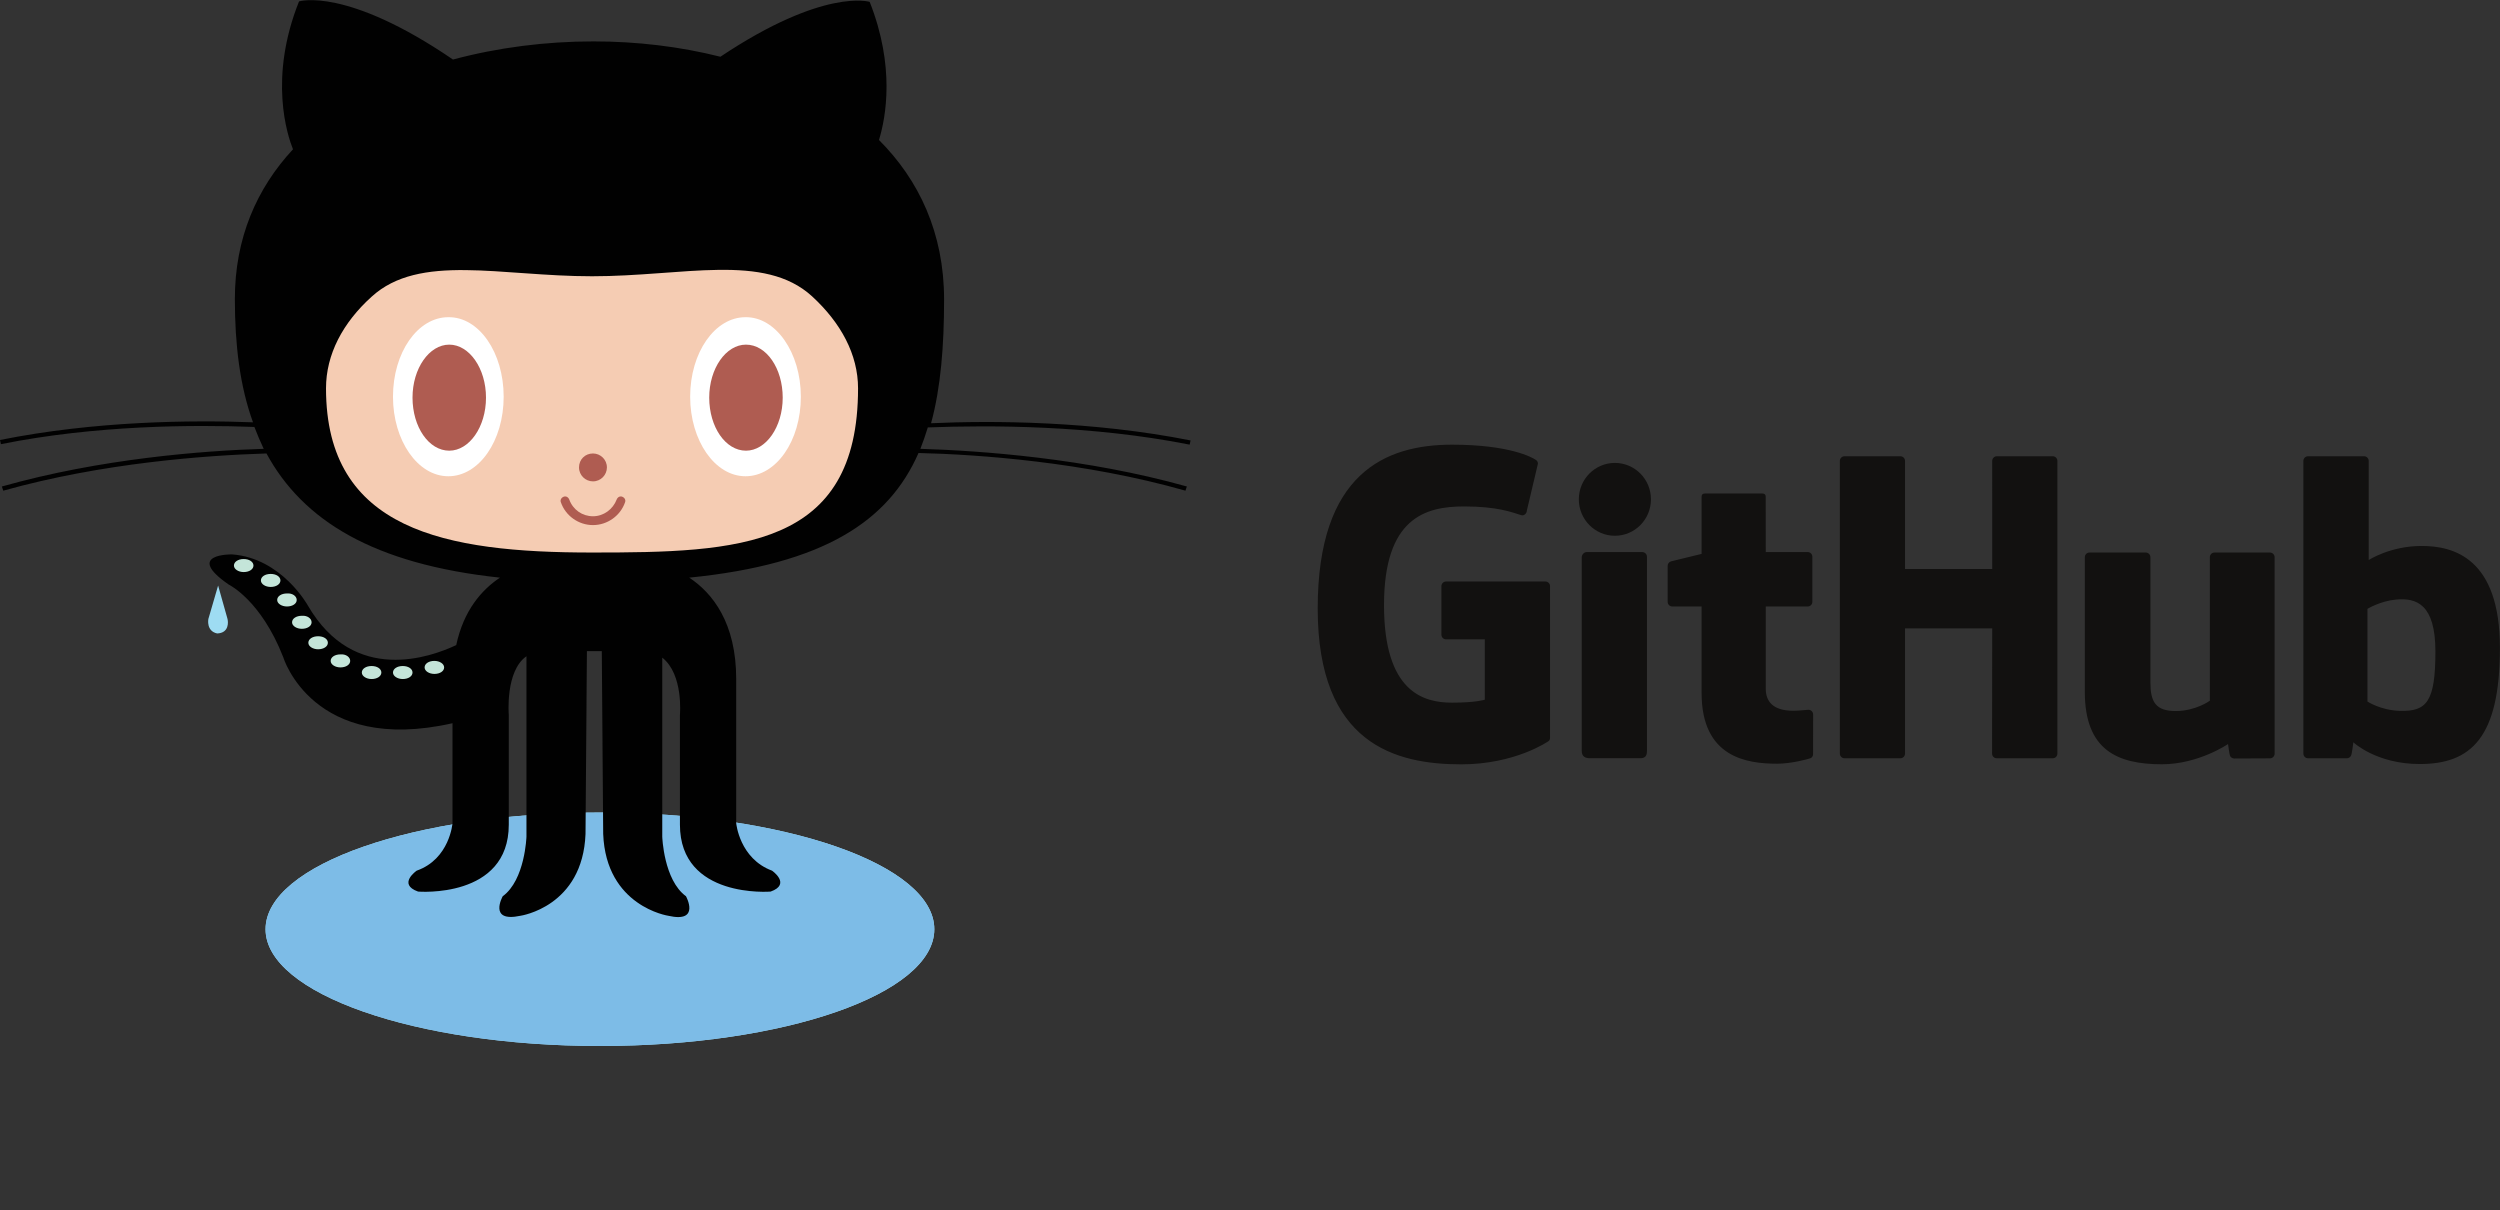 <svg width="783" height="379" viewBox="0 0 783 379" fill="none" xmlns="http://www.w3.org/2000/svg">
<rect x="0" y="0" width="783" height="379" fill="#333333" stroke="none"/>
<g clip-path="url(#clip0)">
<path d="M292.63 291.043C292.63 311.291 245.727 327.606 187.901 327.606C130.074 327.606 83.171 311.145 83.171 291.043C83.171 270.795 130.074 254.481 187.901 254.481C245.727 254.481 292.63 270.795 292.63 291.043Z" fill="#9EDCF2"/>
<path d="M292.63 291.043C292.63 311.291 245.727 327.606 187.901 327.606C130.074 327.606 83.171 311.145 83.171 291.043C83.171 270.795 130.074 254.481 187.901 254.481C245.727 254.481 292.63 270.795 292.63 291.043Z" fill="#7DBCE7"/>
<path d="M68.314 183.395L65.255 193.883C65.255 193.883 64.527 197.671 68.023 198.399C71.81 198.253 71.519 194.757 71.227 193.738L68.314 183.395Z" fill="#9EDCF2"/>
<path d="M372.596 139.259L372.888 137.948C342.154 131.83 310.691 131.684 291.61 132.558C294.669 121.342 295.688 108.232 295.688 93.811C295.688 72.98 287.823 56.374 275.296 43.847C277.481 36.709 280.394 20.831 272.383 0.584C272.383 0.584 258.108 -3.932 225.626 17.772C212.954 14.568 199.408 12.965 185.861 12.965C171.004 12.965 156.001 14.859 141.872 18.646C108.37 -4.223 93.659 0.438 93.659 0.438C84.045 24.473 90.017 42.39 91.765 46.76C80.404 58.996 73.558 74.583 73.558 93.665C73.558 108.086 75.16 121.051 79.239 132.267C60.012 131.539 29.715 131.83 0 137.802L0.291 139.113C30.006 133.141 60.594 132.995 79.676 133.724C80.55 136.054 81.569 138.385 82.589 140.57C63.653 141.153 31.462 143.629 0.583 152.369L1.02 153.68C32.191 144.94 64.673 142.609 83.463 142.027C94.824 163.003 116.964 176.695 156.584 180.92C150.903 184.707 145.222 191.117 142.892 202.042C135.172 205.683 110.992 214.715 96.426 189.66C96.426 189.66 88.269 174.802 72.684 173.636C72.684 173.636 57.535 173.345 71.664 183.105C71.664 183.105 81.715 187.912 88.707 205.829C88.707 205.829 97.883 236.419 141.726 226.514V257.832C141.726 257.832 140.853 269.049 130.511 272.69C130.511 272.69 124.393 276.915 130.948 279.245C130.948 279.245 159.351 281.576 159.351 258.269V223.892C159.351 223.892 158.186 210.199 164.886 205.538V262.056C164.886 262.056 164.449 275.604 157.458 280.702C157.458 280.702 152.797 289.005 162.993 286.82C162.993 286.82 182.511 284.052 183.385 261.182L183.822 203.935H188.483L188.92 261.182C189.794 283.907 209.312 286.82 209.312 286.82C219.509 289.151 214.847 280.702 214.847 280.702C207.856 275.604 207.419 262.056 207.419 262.056V205.975C214.119 211.219 212.954 223.892 212.954 223.892V258.269C212.954 281.576 241.357 279.245 241.357 279.245C247.912 276.915 241.794 272.69 241.794 272.69C231.598 268.903 230.579 257.832 230.579 257.832V212.675C230.579 195.05 223.15 185.727 215.867 180.92C258.108 176.695 278.355 163.148 287.677 141.881C306.176 142.318 339.532 144.649 371.285 153.68L371.722 152.369C340.114 143.483 307.05 141.153 288.26 140.57C289.134 138.385 289.862 136.2 290.59 133.869C310.109 133.141 341.717 133.141 372.596 139.259Z" fill="#010101"/>
<path d="M254.321 92.79C263.352 101.093 268.741 110.998 268.741 121.632C268.741 171.742 231.453 173.053 185.424 173.053C139.396 173.053 102.107 166.061 102.107 121.632C102.107 110.998 107.351 101.093 116.382 92.936C131.385 79.243 156.729 86.526 185.424 86.526C214.119 86.526 239.318 79.097 254.321 92.79V92.79Z" fill="#F5CCB3"/>
<path d="M157.749 124.254C157.749 138.093 150.029 149.163 140.416 149.163C130.802 149.163 123.082 137.947 123.082 124.254C123.082 110.416 130.802 99.345 140.416 99.345C150.029 99.2 157.749 110.416 157.749 124.254V124.254Z" fill="white"/>
<path d="M152.214 124.546C152.214 133.723 146.97 141.152 140.707 141.152C134.298 141.152 129.2 133.723 129.2 124.546C129.2 115.368 134.444 107.939 140.707 107.939C146.97 107.939 152.214 115.368 152.214 124.546Z" fill="#AF5C51"/>
<path d="M250.825 124.254C250.825 138.093 243.105 149.163 233.492 149.163C223.878 149.163 216.158 137.947 216.158 124.254C216.158 110.416 223.878 99.345 233.492 99.345C242.96 99.2 250.825 110.416 250.825 124.254V124.254Z" fill="white"/>
<path d="M245.144 124.546C245.144 133.723 239.901 141.152 233.637 141.152C227.228 141.152 222.13 133.723 222.13 124.546C222.13 115.368 227.374 107.939 233.637 107.939C240.046 107.939 245.144 115.368 245.144 124.546ZM190.085 146.396C190.085 148.726 188.192 150.766 185.715 150.766C183.385 150.766 181.346 148.872 181.346 146.396C181.346 143.919 183.239 142.026 185.715 142.026C188.046 142.026 190.085 143.919 190.085 146.396ZM175.665 157.321C175.374 156.592 175.811 155.864 176.539 155.573C177.267 155.281 177.996 155.718 178.287 156.447C179.452 159.651 182.365 161.691 185.715 161.691C189.066 161.691 191.979 159.506 193.144 156.447C193.435 155.718 194.164 155.281 194.892 155.573C195.62 155.864 196.057 156.592 195.766 157.321C194.309 161.545 190.231 164.458 185.715 164.458C181.2 164.458 177.122 161.545 175.665 157.321V157.321Z" fill="#AF5C51"/>
<path d="M79.384 177.131C79.384 178.297 78.073 179.171 76.325 179.171C74.723 179.171 73.267 178.297 73.267 177.131C73.267 175.966 74.578 175.092 76.325 175.092C78.073 175.092 79.384 175.966 79.384 177.131ZM87.832 181.793C87.832 182.958 86.522 183.832 84.774 183.832C83.171 183.832 81.715 182.958 81.715 181.793C81.715 180.627 83.026 179.753 84.774 179.753C86.522 179.753 87.832 180.627 87.832 181.793ZM92.931 187.911C92.931 189.076 91.62 189.95 89.872 189.95C88.269 189.95 86.813 189.076 86.813 187.911C86.813 186.745 88.124 185.871 89.872 185.871C91.62 185.726 92.931 186.745 92.931 187.911ZM97.592 194.903C97.592 196.068 96.281 196.942 94.533 196.942C92.931 196.942 91.474 196.068 91.474 194.903C91.474 193.737 92.785 192.863 94.533 192.863C96.281 192.718 97.592 193.737 97.592 194.903ZM102.69 201.312C102.69 202.478 101.379 203.352 99.631 203.352C98.029 203.352 96.572 202.478 96.572 201.312C96.572 200.147 97.883 199.273 99.631 199.273C101.379 199.273 102.69 200.147 102.69 201.312ZM109.681 206.993C109.681 208.159 108.37 209.033 106.623 209.033C105.02 209.033 103.564 208.159 103.564 206.993C103.564 205.828 104.875 204.954 106.623 204.954C108.37 204.808 109.681 205.828 109.681 206.993ZM119.441 210.635C119.441 211.8 118.13 212.674 116.382 212.674C114.779 212.674 113.323 211.8 113.323 210.635C113.323 209.47 114.634 208.596 116.382 208.596C118.13 208.596 119.441 209.47 119.441 210.635ZM129.2 210.635C129.2 211.8 127.889 212.674 126.141 212.674C124.539 212.674 123.082 211.8 123.082 210.635C123.082 209.47 124.393 208.596 126.141 208.596C127.889 208.596 129.2 209.47 129.2 210.635ZM139.105 209.033C139.105 210.198 137.794 211.072 136.046 211.072C134.443 211.072 132.987 210.198 132.987 209.033C132.987 207.867 134.298 206.993 136.046 206.993C137.648 206.993 139.105 207.867 139.105 209.033Z" fill="#C4E5D9"/>
</g>
<g clip-path="url(#clip1)">
<path d="M484.02 182.124H452.905C452.52 182.125 452.15 182.278 451.877 182.551C451.604 182.823 451.451 183.193 451.451 183.578V198.789C451.451 199.175 451.604 199.545 451.877 199.818C452.15 200.091 452.519 200.245 452.905 200.245H465.043V219.143C465.043 219.143 462.318 220.072 454.783 220.072C445.893 220.072 433.474 216.824 433.474 189.52C433.474 162.21 446.406 158.616 458.546 158.616C469.055 158.616 473.582 160.467 476.462 161.358C477.368 161.635 478.205 160.735 478.205 159.931L481.676 145.235C481.676 144.86 481.549 144.406 481.12 144.099C479.951 143.265 472.813 139.271 454.783 139.271C434.011 139.271 412.704 148.108 412.704 190.584C412.704 233.064 437.099 239.393 457.655 239.393C474.676 239.393 485.001 232.12 485.001 232.12C485.427 231.884 485.473 231.29 485.473 231.017V183.578C485.473 182.776 484.823 182.124 484.02 182.124ZM644.373 144.361C644.375 144.17 644.339 143.981 644.267 143.804C644.195 143.627 644.089 143.466 643.955 143.33C643.821 143.194 643.661 143.086 643.485 143.012C643.309 142.938 643.12 142.9 642.929 142.899H625.409C625.218 142.9 625.028 142.938 624.852 143.012C624.675 143.086 624.515 143.194 624.381 143.33C624.246 143.465 624.139 143.626 624.067 143.803C623.994 143.98 623.957 144.17 623.958 144.361L623.962 178.214H596.654V144.361C596.656 144.17 596.619 143.981 596.547 143.804C596.475 143.627 596.369 143.466 596.235 143.33C596.101 143.194 595.941 143.086 595.765 143.012C595.588 142.938 595.399 142.9 595.208 142.899H577.69C577.304 142.901 576.935 143.056 576.663 143.33C576.392 143.605 576.241 143.975 576.242 144.361V236.025C576.242 236.833 576.892 237.49 577.69 237.49H595.208C596.01 237.49 596.654 236.832 596.654 236.025V196.816H623.962L623.915 236.025C623.915 236.833 624.565 237.49 625.366 237.49H642.928C643.73 237.49 644.372 236.832 644.373 236.025V144.361V144.361ZM517.08 156.39C517.08 150.082 512.022 144.985 505.782 144.985C499.549 144.985 494.487 150.082 494.487 156.39C494.487 162.691 499.549 167.801 505.782 167.801C512.022 167.801 517.08 162.691 517.08 156.39ZM515.827 216.689V174.377C515.828 173.991 515.676 173.621 515.404 173.347C515.133 173.073 514.763 172.918 514.378 172.916H496.913C496.112 172.916 495.395 173.742 495.395 174.546V235.166C495.395 236.948 496.506 237.477 497.943 237.477H513.677C515.404 237.477 515.827 236.629 515.827 235.138V216.689V216.689ZM710.955 173.054H693.569C692.772 173.054 692.123 173.711 692.123 174.519V219.465C692.123 219.465 687.706 222.696 681.437 222.696C675.169 222.696 673.506 219.853 673.506 213.715V174.519C673.506 173.711 672.857 173.054 672.06 173.054H654.415C653.619 173.054 652.966 173.711 652.966 174.519V216.683C652.966 234.911 663.127 239.371 677.106 239.371C688.574 239.371 697.819 233.037 697.819 233.037C697.819 233.037 698.259 236.375 698.458 236.771C698.658 237.166 699.177 237.564 699.737 237.564L710.963 237.515C711.759 237.515 712.412 236.856 712.412 236.052L712.406 174.52C712.406 173.711 711.756 173.054 710.955 173.054V173.054ZM751.614 222.641C745.584 222.457 741.493 219.721 741.493 219.721V190.694C741.493 190.694 745.528 188.221 750.479 187.778C756.739 187.218 762.772 189.109 762.772 204.041C762.772 219.787 760.05 222.895 751.614 222.641V222.641ZM758.471 170.996C748.597 170.996 741.88 175.401 741.88 175.401V144.362C741.88 143.552 741.234 142.899 740.435 142.899H722.866C722.675 142.9 722.486 142.939 722.309 143.013C722.133 143.087 721.973 143.195 721.839 143.33C721.704 143.466 721.598 143.627 721.526 143.804C721.453 143.981 721.417 144.171 721.418 144.362V236.025C721.418 236.833 722.067 237.49 722.868 237.49H735.059C735.607 237.49 736.022 237.207 736.329 236.712C736.632 236.22 737.069 232.486 737.069 232.486C737.069 232.486 744.254 239.293 757.853 239.293C773.819 239.293 782.976 231.196 782.976 202.942C782.976 174.688 768.352 170.996 758.471 170.996V170.996ZM566.179 172.908H553.037L553.017 155.548C553.017 154.891 552.679 154.563 551.919 154.563H534.011C533.314 154.563 532.94 154.87 532.94 155.538V173.478C532.94 173.478 523.966 175.643 523.359 175.819C523.056 175.907 522.79 176.091 522.601 176.342C522.412 176.594 522.31 176.901 522.31 177.216V188.489C522.31 189.3 522.957 189.952 523.758 189.952H532.94V217.071C532.94 237.215 547.071 239.194 556.607 239.194C560.964 239.194 566.176 237.795 567.037 237.476C567.557 237.285 567.859 236.746 567.859 236.162L567.874 223.761C567.874 222.952 567.191 222.299 566.421 222.299C565.656 222.299 563.697 222.61 561.68 222.61C555.225 222.61 553.037 219.609 553.037 215.724L553.037 189.951H566.179C566.98 189.951 567.629 189.298 567.629 188.488V174.368C567.63 174.177 567.593 173.987 567.52 173.81C567.448 173.634 567.342 173.473 567.207 173.337C567.072 173.202 566.912 173.094 566.736 173.02C566.559 172.947 566.37 172.909 566.179 172.908" fill="#121110"/>
</g>
<defs>
<clipPath id="clip0">
<rect width="372.888" height="378.664" fill="white"/>
</clipPath>
<clipPath id="clip1">
<rect width="370.32" height="100.121" fill="white" transform="translate(412.68 139.271)"/>
</clipPath>
</defs>
</svg>
